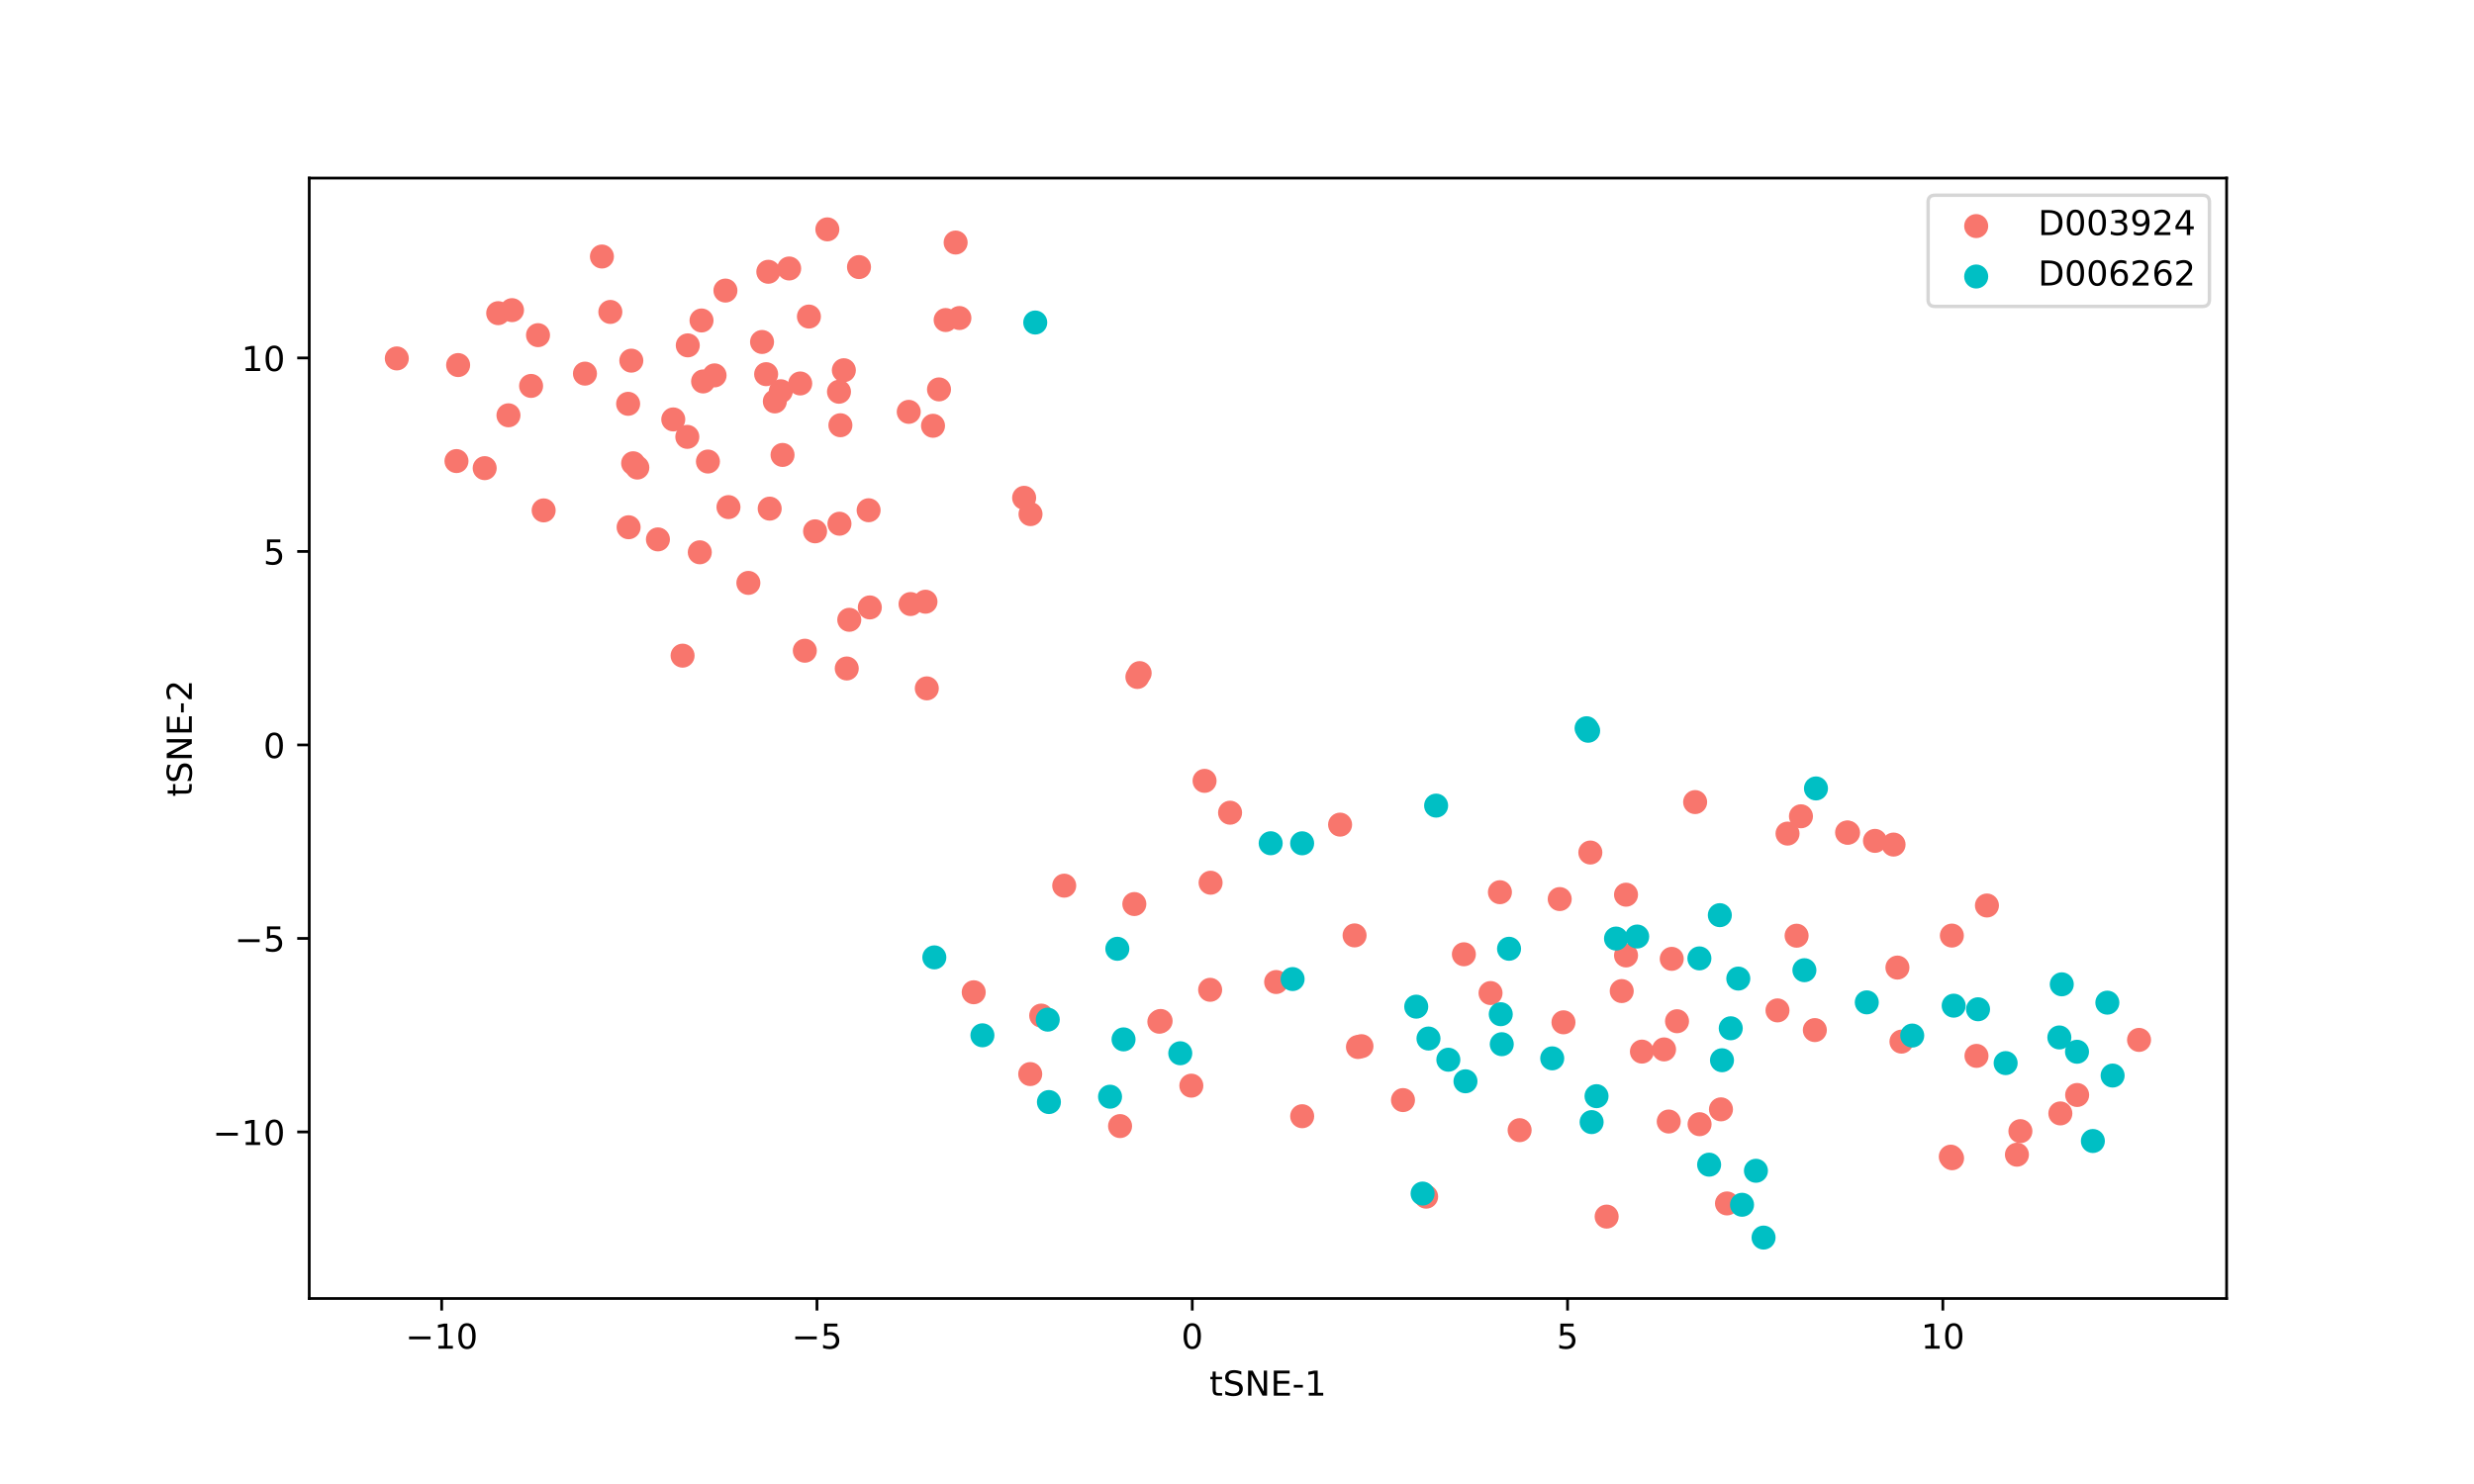 <?xml version="1.0" encoding="utf-8" standalone="no"?>
<!DOCTYPE svg PUBLIC "-//W3C//DTD SVG 1.1//EN"
  "http://www.w3.org/Graphics/SVG/1.1/DTD/svg11.dtd">
<!-- Created with matplotlib (https://matplotlib.org/) -->
<svg height="432pt" version="1.1" viewBox="0 0 720 432" width="720pt" xmlns="http://www.w3.org/2000/svg" xmlns:xlink="http://www.w3.org/1999/xlink">
 <defs>
  <style type="text/css">
*{stroke-linecap:butt;stroke-linejoin:round;}
  </style>
 </defs>
 <g id="figure_1">
  <g id="patch_1">
   <path d="M 0 432 
L 720 432 
L 720 0 
L 0 0 
z
" style="fill:#ffffff;"/>
  </g>
  <g id="axes_1">
   <g id="patch_2">
    <path d="M 90 378 
L 648 378 
L 648 51.84 
L 90 51.84 
z
" style="fill:#ffffff;"/>
   </g>
   <g id="PathCollection_1">
    <defs>
     <path d="M 0 3 
C 0.796 3 1.559 2.684 2.121 2.121 
C 2.684 1.559 3 0.796 3 0 
C 3 -0.796 2.684 -1.559 2.121 -2.121 
C 1.559 -2.684 0.796 -3 0 -3 
C -0.796 -3 -1.559 -2.684 -2.121 -2.121 
C -2.684 -1.559 -3 -0.796 -3 0 
C -3 0.796 -2.684 1.559 -2.121 2.121 
C -1.559 2.684 -0.796 3 0 3 
z
" id="m3870854f27" style="stroke:#f8766d;"/>
    </defs>
    <g clip-path="url(#pc61fa026aa)">
     <use style="fill:#f8766d;stroke:#f8766d;" x="253.14" xlink:href="#m3870854f27" y="176.824"/>
     <use style="fill:#f8766d;stroke:#f8766d;" x="275.207" xlink:href="#m3870854f27" y="93.163"/>
     <use style="fill:#f8766d;stroke:#f8766d;" x="299.908" xlink:href="#m3870854f27" y="149.665"/>
     <use style="fill:#f8766d;stroke:#f8766d;" x="217.796" xlink:href="#m3870854f27" y="169.686"/>
     <use style="fill:#f8766d;stroke:#f8766d;" x="244.166" xlink:href="#m3870854f27" y="114.039"/>
     <use style="fill:#f8766d;stroke:#f8766d;" x="177.625" xlink:href="#m3870854f27" y="90.803"/>
     <use style="fill:#f8766d;stroke:#f8766d;" x="147.976" xlink:href="#m3870854f27" y="120.895"/>
     <use style="fill:#f8766d;stroke:#f8766d;" x="182.804" xlink:href="#m3870854f27" y="117.551"/>
     <use style="fill:#f8766d;stroke:#f8766d;" x="252.79" xlink:href="#m3870854f27" y="148.535"/>
     <use style="fill:#f8766d;stroke:#f8766d;" x="170.239" xlink:href="#m3870854f27" y="108.763"/>
     <use style="fill:#f8766d;stroke:#f8766d;" x="144.988" xlink:href="#m3870854f27" y="91.165"/>
     <use style="fill:#f8766d;stroke:#f8766d;" x="132.847" xlink:href="#m3870854f27" y="134.22"/>
     <use style="fill:#f8766d;stroke:#f8766d;" x="224" xlink:href="#m3870854f27" y="148.067"/>
     <use style="fill:#f8766d;stroke:#f8766d;" x="225.498" xlink:href="#m3870854f27" y="116.855"/>
     <use style="fill:#f8766d;stroke:#f8766d;" x="154.562" xlink:href="#m3870854f27" y="112.342"/>
     <use style="fill:#f8766d;stroke:#f8766d;" x="227.237" xlink:href="#m3870854f27" y="113.895"/>
     <use style="fill:#f8766d;stroke:#f8766d;" x="244.58" xlink:href="#m3870854f27" y="123.788"/>
     <use style="fill:#f8766d;stroke:#f8766d;" x="222.969" xlink:href="#m3870854f27" y="108.922"/>
     <use style="fill:#f8766d;stroke:#f8766d;" x="206.028" xlink:href="#m3870854f27" y="134.354"/>
     <use style="fill:#f8766d;stroke:#f8766d;" x="204.161" xlink:href="#m3870854f27" y="93.293"/>
     <use style="fill:#f8766d;stroke:#f8766d;" x="203.66" xlink:href="#m3870854f27" y="160.777"/>
     <use style="fill:#f8766d;stroke:#f8766d;" x="133.327" xlink:href="#m3870854f27" y="106.271"/>
     <use style="fill:#f8766d;stroke:#f8766d;" x="191.475" xlink:href="#m3870854f27" y="157.021"/>
     <use style="fill:#f8766d;stroke:#f8766d;" x="269.724" xlink:href="#m3870854f27" y="200.389"/>
     <use style="fill:#f8766d;stroke:#f8766d;" x="198.651" xlink:href="#m3870854f27" y="190.864"/>
     <use style="fill:#f8766d;stroke:#f8766d;" x="211.119" xlink:href="#m3870854f27" y="84.585"/>
     <use style="fill:#f8766d;stroke:#f8766d;" x="237.213" xlink:href="#m3870854f27" y="154.672"/>
     <use style="fill:#f8766d;stroke:#f8766d;" x="331.67" xlink:href="#m3870854f27" y="195.947"/>
     <use style="fill:#f8766d;stroke:#f8766d;" x="269.34" xlink:href="#m3870854f27" y="175.161"/>
     <use style="fill:#f8766d;stroke:#f8766d;" x="264.996" xlink:href="#m3870854f27" y="175.84"/>
     <use style="fill:#f8766d;stroke:#f8766d;" x="212.007" xlink:href="#m3870854f27" y="147.621"/>
     <use style="fill:#f8766d;stroke:#f8766d;" x="221.776" xlink:href="#m3870854f27" y="99.551"/>
     <use style="fill:#f8766d;stroke:#f8766d;" x="279.21" xlink:href="#m3870854f27" y="92.579"/>
     <use style="fill:#f8766d;stroke:#f8766d;" x="235.417" xlink:href="#m3870854f27" y="92.152"/>
     <use style="fill:#f8766d;stroke:#f8766d;" x="232.886" xlink:href="#m3870854f27" y="111.628"/>
     <use style="fill:#f8766d;stroke:#f8766d;" x="278.117" xlink:href="#m3870854f27" y="70.603"/>
     <use style="fill:#f8766d;stroke:#f8766d;" x="183.728" xlink:href="#m3870854f27" y="104.983"/>
     <use style="fill:#f8766d;stroke:#f8766d;" x="200.027" xlink:href="#m3870854f27" y="127.174"/>
     <use style="fill:#f8766d;stroke:#f8766d;" x="244.306" xlink:href="#m3870854f27" y="152.459"/>
     <use style="fill:#f8766d;stroke:#f8766d;" x="271.532" xlink:href="#m3870854f27" y="123.947"/>
     <use style="fill:#f8766d;stroke:#f8766d;" x="195.941" xlink:href="#m3870854f27" y="122.096"/>
     <use style="fill:#f8766d;stroke:#f8766d;" x="245.583" xlink:href="#m3870854f27" y="107.777"/>
     <use style="fill:#f8766d;stroke:#f8766d;" x="234.222" xlink:href="#m3870854f27" y="189.427"/>
     <use style="fill:#f8766d;stroke:#f8766d;" x="227.741" xlink:href="#m3870854f27" y="132.434"/>
     <use style="fill:#f8766d;stroke:#f8766d;" x="184.262" xlink:href="#m3870854f27" y="134.857"/>
     <use style="fill:#f8766d;stroke:#f8766d;" x="247.159" xlink:href="#m3870854f27" y="180.428"/>
     <use style="fill:#f8766d;stroke:#f8766d;" x="207.96" xlink:href="#m3870854f27" y="109.273"/>
     <use style="fill:#f8766d;stroke:#f8766d;" x="141.055" xlink:href="#m3870854f27" y="136.282"/>
     <use style="fill:#f8766d;stroke:#f8766d;" x="298.052" xlink:href="#m3870854f27" y="144.915"/>
     <use style="fill:#f8766d;stroke:#f8766d;" x="264.471" xlink:href="#m3870854f27" y="119.893"/>
     <use style="fill:#f8766d;stroke:#f8766d;" x="223.602" xlink:href="#m3870854f27" y="79.115"/>
     <use style="fill:#f8766d;stroke:#f8766d;" x="175.177" xlink:href="#m3870854f27" y="74.675"/>
     <use style="fill:#f8766d;stroke:#f8766d;" x="204.619" xlink:href="#m3870854f27" y="111.041"/>
     <use style="fill:#f8766d;stroke:#f8766d;" x="229.67" xlink:href="#m3870854f27" y="78.158"/>
     <use style="fill:#f8766d;stroke:#f8766d;" x="185.481" xlink:href="#m3870854f27" y="136.113"/>
     <use style="fill:#f8766d;stroke:#f8766d;" x="249.993" xlink:href="#m3870854f27" y="77.743"/>
     <use style="fill:#f8766d;stroke:#f8766d;" x="200.161" xlink:href="#m3870854f27" y="100.537"/>
     <use style="fill:#f8766d;stroke:#f8766d;" x="158.219" xlink:href="#m3870854f27" y="148.578"/>
     <use style="fill:#f8766d;stroke:#f8766d;" x="156.577" xlink:href="#m3870854f27" y="97.566"/>
     <use style="fill:#f8766d;stroke:#f8766d;" x="149.01" xlink:href="#m3870854f27" y="90.283"/>
     <use style="fill:#f8766d;stroke:#f8766d;" x="182.944" xlink:href="#m3870854f27" y="153.485"/>
     <use style="fill:#f8766d;stroke:#f8766d;" x="115.481" xlink:href="#m3870854f27" y="104.341"/>
     <use style="fill:#f8766d;stroke:#f8766d;" x="273.274" xlink:href="#m3870854f27" y="113.357"/>
     <use style="fill:#f8766d;stroke:#f8766d;" x="246.427" xlink:href="#m3870854f27" y="194.601"/>
     <use style="fill:#f8766d;stroke:#f8766d;" x="240.782" xlink:href="#m3870854f27" y="66.769"/>
     <use style="fill:#f8766d;stroke:#f8766d;" x="309.715" xlink:href="#m3870854f27" y="257.821"/>
     <use style="fill:#f8766d;stroke:#f8766d;" x="352.185" xlink:href="#m3870854f27" y="288.138"/>
     <use style="fill:#f8766d;stroke:#f8766d;" x="303.021" xlink:href="#m3870854f27" y="295.644"/>
     <use style="fill:#f8766d;stroke:#f8766d;" x="552.202" xlink:href="#m3870854f27" y="281.666"/>
     <use style="fill:#f8766d;stroke:#f8766d;" x="415.041" xlink:href="#m3870854f27" y="348.353"/>
     <use style="fill:#f8766d;stroke:#f8766d;" x="502.599" xlink:href="#m3870854f27" y="350.328"/>
     <use style="fill:#f8766d;stroke:#f8766d;" x="408.307" xlink:href="#m3870854f27" y="320.239"/>
     <use style="fill:#f8766d;stroke:#f8766d;" x="473.216" xlink:href="#m3870854f27" y="260.451"/>
     <use style="fill:#f8766d;stroke:#f8766d;" x="337.768" xlink:href="#m3870854f27" y="297.21"/>
     <use style="fill:#f8766d;stroke:#f8766d;" x="537.838" xlink:href="#m3870854f27" y="242.408"/>
     <use style="fill:#f8766d;stroke:#f8766d;" x="500.846" xlink:href="#m3870854f27" y="322.934"/>
     <use style="fill:#f8766d;stroke:#f8766d;" x="337.403" xlink:href="#m3870854f27" y="297.435"/>
     <use style="fill:#f8766d;stroke:#f8766d;" x="568.105" xlink:href="#m3870854f27" y="337.167"/>
     <use style="fill:#f8766d;stroke:#f8766d;" x="520.223" xlink:href="#m3870854f27" y="242.663"/>
     <use style="fill:#f8766d;stroke:#f8766d;" x="522.86" xlink:href="#m3870854f27" y="272.388"/>
     <use style="fill:#f8766d;stroke:#f8766d;" x="357.985" xlink:href="#m3870854f27" y="236.582"/>
     <use style="fill:#f8766d;stroke:#f8766d;" x="396.227" xlink:href="#m3870854f27" y="304.547"/>
     <use style="fill:#f8766d;stroke:#f8766d;" x="473.22" xlink:href="#m3870854f27" y="278.131"/>
     <use style="fill:#f8766d;stroke:#f8766d;" x="346.713" xlink:href="#m3870854f27" y="316.04"/>
     <use style="fill:#f8766d;stroke:#f8766d;" x="486.52" xlink:href="#m3870854f27" y="279.126"/>
     <use style="fill:#f8766d;stroke:#f8766d;" x="586.979" xlink:href="#m3870854f27" y="336.134"/>
     <use style="fill:#f8766d;stroke:#f8766d;" x="453.918" xlink:href="#m3870854f27" y="261.723"/>
     <use style="fill:#f8766d;stroke:#f8766d;" x="622.519" xlink:href="#m3870854f27" y="302.723"/>
     <use style="fill:#f8766d;stroke:#f8766d;" x="299.823" xlink:href="#m3870854f27" y="312.667"/>
     <use style="fill:#f8766d;stroke:#f8766d;" x="433.789" xlink:href="#m3870854f27" y="289.082"/>
     <use style="fill:#f8766d;stroke:#f8766d;" x="578.252" xlink:href="#m3870854f27" y="263.596"/>
     <use style="fill:#f8766d;stroke:#f8766d;" x="331.011" xlink:href="#m3870854f27" y="197.066"/>
     <use style="fill:#f8766d;stroke:#f8766d;" x="462.834" xlink:href="#m3870854f27" y="248.173"/>
     <use style="fill:#f8766d;stroke:#f8766d;" x="426.028" xlink:href="#m3870854f27" y="277.796"/>
     <use style="fill:#f8766d;stroke:#f8766d;" x="524.127" xlink:href="#m3870854f27" y="237.625"/>
     <use style="fill:#f8766d;stroke:#f8766d;" x="325.969" xlink:href="#m3870854f27" y="327.808"/>
     <use style="fill:#f8766d;stroke:#f8766d;" x="455.011" xlink:href="#m3870854f27" y="297.602"/>
     <use style="fill:#f8766d;stroke:#f8766d;" x="553.374" xlink:href="#m3870854f27" y="303.221"/>
     <use style="fill:#f8766d;stroke:#f8766d;" x="493.33" xlink:href="#m3870854f27" y="233.491"/>
     <use style="fill:#f8766d;stroke:#f8766d;" x="517.299" xlink:href="#m3870854f27" y="294.134"/>
     <use style="fill:#f8766d;stroke:#f8766d;" x="395.2" xlink:href="#m3870854f27" y="304.786"/>
     <use style="fill:#f8766d;stroke:#f8766d;" x="352.318" xlink:href="#m3870854f27" y="256.966"/>
     <use style="fill:#f8766d;stroke:#f8766d;" x="283.379" xlink:href="#m3870854f27" y="288.852"/>
     <use style="fill:#f8766d;stroke:#f8766d;" x="394.218" xlink:href="#m3870854f27" y="272.301"/>
     <use style="fill:#f8766d;stroke:#f8766d;" x="442.254" xlink:href="#m3870854f27" y="328.998"/>
     <use style="fill:#f8766d;stroke:#f8766d;" x="604.507" xlink:href="#m3870854f27" y="318.757"/>
     <use style="fill:#f8766d;stroke:#f8766d;" x="378.968" xlink:href="#m3870854f27" y="324.937"/>
     <use style="fill:#f8766d;stroke:#f8766d;" x="528.166" xlink:href="#m3870854f27" y="299.865"/>
     <use style="fill:#f8766d;stroke:#f8766d;" x="350.562" xlink:href="#m3870854f27" y="227.313"/>
     <use style="fill:#f8766d;stroke:#f8766d;" x="599.618" xlink:href="#m3870854f27" y="324.122"/>
     <use style="fill:#f8766d;stroke:#f8766d;" x="567.73" xlink:href="#m3870854f27" y="336.71"/>
     <use style="fill:#f8766d;stroke:#f8766d;" x="471.967" xlink:href="#m3870854f27" y="288.506"/>
     <use style="fill:#f8766d;stroke:#f8766d;" x="390.002" xlink:href="#m3870854f27" y="240.054"/>
     <use style="fill:#f8766d;stroke:#f8766d;" x="330.121" xlink:href="#m3870854f27" y="263.173"/>
     <use style="fill:#f8766d;stroke:#f8766d;" x="575.211" xlink:href="#m3870854f27" y="307.372"/>
     <use style="fill:#f8766d;stroke:#f8766d;" x="568.042" xlink:href="#m3870854f27" y="272.352"/>
     <use style="fill:#f8766d;stroke:#f8766d;" x="587.989" xlink:href="#m3870854f27" y="329.283"/>
     <use style="fill:#f8766d;stroke:#f8766d;" x="436.518" xlink:href="#m3870854f27" y="259.726"/>
     <use style="fill:#f8766d;stroke:#f8766d;" x="551.076" xlink:href="#m3870854f27" y="245.859"/>
     <use style="fill:#f8766d;stroke:#f8766d;" x="488.061" xlink:href="#m3870854f27" y="297.285"/>
     <use style="fill:#f8766d;stroke:#f8766d;" x="485.648" xlink:href="#m3870854f27" y="326.48"/>
     <use style="fill:#f8766d;stroke:#f8766d;" x="494.624" xlink:href="#m3870854f27" y="327.261"/>
     <use style="fill:#f8766d;stroke:#f8766d;" x="537.556" xlink:href="#m3870854f27" y="242.352"/>
     <use style="fill:#f8766d;stroke:#f8766d;" x="484.284" xlink:href="#m3870854f27" y="305.491"/>
     <use style="fill:#f8766d;stroke:#f8766d;" x="467.579" xlink:href="#m3870854f27" y="354.159"/>
     <use style="fill:#f8766d;stroke:#f8766d;" x="371.391" xlink:href="#m3870854f27" y="285.872"/>
     <use style="fill:#f8766d;stroke:#f8766d;" x="477.84" xlink:href="#m3870854f27" y="306.126"/>
     <use style="fill:#f8766d;stroke:#f8766d;" x="545.67" xlink:href="#m3870854f27" y="244.786"/>
    </g>
   </g>
   <g id="PathCollection_2">
    <defs>
     <path d="M 0 3 
C 0.796 3 1.559 2.684 2.121 2.121 
C 2.684 1.559 3 0.796 3 0 
C 3 -0.796 2.684 -1.559 2.121 -2.121 
C 1.559 -2.684 0.796 -3 0 -3 
C -0.796 -3 -1.559 -2.684 -2.121 -2.121 
C -2.684 -1.559 -3 -0.796 -3 0 
C -3 0.796 -2.684 1.559 -2.121 2.121 
C -1.559 2.684 -0.796 3 0 3 
z
" id="m4f0b0300e6" style="stroke:#00bfc4;"/>
    </defs>
    <g clip-path="url(#pc61fa026aa)">
     <use style="fill:#00bfc4;stroke:#00bfc4;" x="426.491" xlink:href="#m4f0b0300e6" y="314.77"/>
     <use style="fill:#00bfc4;stroke:#00bfc4;" x="271.916" xlink:href="#m4f0b0300e6" y="278.697"/>
     <use style="fill:#00bfc4;stroke:#00bfc4;" x="463.205" xlink:href="#m4f0b0300e6" y="326.649"/>
     <use style="fill:#00bfc4;stroke:#00bfc4;" x="600.032" xlink:href="#m4f0b0300e6" y="286.539"/>
     <use style="fill:#00bfc4;stroke:#00bfc4;" x="451.741" xlink:href="#m4f0b0300e6" y="308.091"/>
     <use style="fill:#00bfc4;stroke:#00bfc4;" x="378.958" xlink:href="#m4f0b0300e6" y="245.492"/>
     <use style="fill:#00bfc4;stroke:#00bfc4;" x="501.147" xlink:href="#m4f0b0300e6" y="308.642"/>
     <use style="fill:#00bfc4;stroke:#00bfc4;" x="437.054" xlink:href="#m4f0b0300e6" y="303.972"/>
     <use style="fill:#00bfc4;stroke:#00bfc4;" x="464.634" xlink:href="#m4f0b0300e6" y="319.099"/>
     <use style="fill:#00bfc4;stroke:#00bfc4;" x="609.081" xlink:href="#m4f0b0300e6" y="332.151"/>
     <use style="fill:#00bfc4;stroke:#00bfc4;" x="304.924" xlink:href="#m4f0b0300e6" y="296.825"/>
     <use style="fill:#00bfc4;stroke:#00bfc4;" x="343.49" xlink:href="#m4f0b0300e6" y="306.61"/>
     <use style="fill:#00bfc4;stroke:#00bfc4;" x="575.664" xlink:href="#m4f0b0300e6" y="293.803"/>
     <use style="fill:#00bfc4;stroke:#00bfc4;" x="505.891" xlink:href="#m4f0b0300e6" y="284.872"/>
     <use style="fill:#00bfc4;stroke:#00bfc4;" x="543.283" xlink:href="#m4f0b0300e6" y="291.793"/>
     <use style="fill:#00bfc4;stroke:#00bfc4;" x="325.174" xlink:href="#m4f0b0300e6" y="276.2"/>
     <use style="fill:#00bfc4;stroke:#00bfc4;" x="599.325" xlink:href="#m4f0b0300e6" y="302.008"/>
     <use style="fill:#00bfc4;stroke:#00bfc4;" x="305.264" xlink:href="#m4f0b0300e6" y="320.812"/>
     <use style="fill:#00bfc4;stroke:#00bfc4;" x="583.696" xlink:href="#m4f0b0300e6" y="309.475"/>
     <use style="fill:#00bfc4;stroke:#00bfc4;" x="436.762" xlink:href="#m4f0b0300e6" y="295.242"/>
     <use style="fill:#00bfc4;stroke:#00bfc4;" x="506.981" xlink:href="#m4f0b0300e6" y="350.715"/>
     <use style="fill:#00bfc4;stroke:#00bfc4;" x="470.308" xlink:href="#m4f0b0300e6" y="273.22"/>
     <use style="fill:#00bfc4;stroke:#00bfc4;" x="497.401" xlink:href="#m4f0b0300e6" y="339.04"/>
     <use style="fill:#00bfc4;stroke:#00bfc4;" x="376.184" xlink:href="#m4f0b0300e6" y="285.011"/>
     <use style="fill:#00bfc4;stroke:#00bfc4;" x="513.244" xlink:href="#m4f0b0300e6" y="360.265"/>
     <use style="fill:#00bfc4;stroke:#00bfc4;" x="500.516" xlink:href="#m4f0b0300e6" y="266.408"/>
     <use style="fill:#00bfc4;stroke:#00bfc4;" x="369.803" xlink:href="#m4f0b0300e6" y="245.474"/>
     <use style="fill:#00bfc4;stroke:#00bfc4;" x="415.727" xlink:href="#m4f0b0300e6" y="302.323"/>
     <use style="fill:#00bfc4;stroke:#00bfc4;" x="417.95" xlink:href="#m4f0b0300e6" y="234.517"/>
     <use style="fill:#00bfc4;stroke:#00bfc4;" x="301.284" xlink:href="#m4f0b0300e6" y="93.888"/>
     <use style="fill:#00bfc4;stroke:#00bfc4;" x="461.738" xlink:href="#m4f0b0300e6" y="211.994"/>
     <use style="fill:#00bfc4;stroke:#00bfc4;" x="414.011" xlink:href="#m4f0b0300e6" y="347.452"/>
     <use style="fill:#00bfc4;stroke:#00bfc4;" x="511.024" xlink:href="#m4f0b0300e6" y="340.82"/>
     <use style="fill:#00bfc4;stroke:#00bfc4;" x="285.91" xlink:href="#m4f0b0300e6" y="301.381"/>
     <use style="fill:#00bfc4;stroke:#00bfc4;" x="421.508" xlink:href="#m4f0b0300e6" y="308.494"/>
     <use style="fill:#00bfc4;stroke:#00bfc4;" x="462.192" xlink:href="#m4f0b0300e6" y="212.724"/>
     <use style="fill:#00bfc4;stroke:#00bfc4;" x="556.512" xlink:href="#m4f0b0300e6" y="301.454"/>
     <use style="fill:#00bfc4;stroke:#00bfc4;" x="476.466" xlink:href="#m4f0b0300e6" y="272.627"/>
     <use style="fill:#00bfc4;stroke:#00bfc4;" x="326.982" xlink:href="#m4f0b0300e6" y="302.571"/>
     <use style="fill:#00bfc4;stroke:#00bfc4;" x="494.571" xlink:href="#m4f0b0300e6" y="278.994"/>
     <use style="fill:#00bfc4;stroke:#00bfc4;" x="604.465" xlink:href="#m4f0b0300e6" y="306.173"/>
     <use style="fill:#00bfc4;stroke:#00bfc4;" x="323.054" xlink:href="#m4f0b0300e6" y="319.253"/>
     <use style="fill:#00bfc4;stroke:#00bfc4;" x="412.162" xlink:href="#m4f0b0300e6" y="293.043"/>
     <use style="fill:#00bfc4;stroke:#00bfc4;" x="525.128" xlink:href="#m4f0b0300e6" y="282.43"/>
     <use style="fill:#00bfc4;stroke:#00bfc4;" x="503.692" xlink:href="#m4f0b0300e6" y="299.337"/>
     <use style="fill:#00bfc4;stroke:#00bfc4;" x="528.498" xlink:href="#m4f0b0300e6" y="229.517"/>
     <use style="fill:#00bfc4;stroke:#00bfc4;" x="613.295" xlink:href="#m4f0b0300e6" y="291.876"/>
     <use style="fill:#00bfc4;stroke:#00bfc4;" x="568.574" xlink:href="#m4f0b0300e6" y="292.754"/>
     <use style="fill:#00bfc4;stroke:#00bfc4;" x="614.83" xlink:href="#m4f0b0300e6" y="313.101"/>
     <use style="fill:#00bfc4;stroke:#00bfc4;" x="439.172" xlink:href="#m4f0b0300e6" y="276.193"/>
    </g>
   </g>
   <g id="matplotlib.axis_1">
    <g id="xtick_1">
     <g id="line2d_1">
      <defs>
       <path d="M 0 0 
L 0 3.5 
" id="mba41d58482" style="stroke:#000000;stroke-width:0.8;"/>
      </defs>
      <g>
       <use style="stroke:#000000;stroke-width:0.8;" x="128.538" xlink:href="#mba41d58482" y="378"/>
      </g>
     </g>
     <g id="text_1">
      <!-- −10 -->
      <defs>
       <path d="M 10.594 35.5 
L 73.188 35.5 
L 73.188 27.203 
L 10.594 27.203 
z
" id="DejaVuSans-8722"/>
       <path d="M 12.406 8.297 
L 28.516 8.297 
L 28.516 63.922 
L 10.984 60.406 
L 10.984 69.391 
L 28.422 72.906 
L 38.281 72.906 
L 38.281 8.297 
L 54.391 8.297 
L 54.391 0 
L 12.406 0 
z
" id="DejaVuSans-49"/>
       <path d="M 31.781 66.406 
Q 24.172 66.406 20.328 58.906 
Q 16.5 51.422 16.5 36.375 
Q 16.5 21.391 20.328 13.891 
Q 24.172 6.391 31.781 6.391 
Q 39.453 6.391 43.281 13.891 
Q 47.125 21.391 47.125 36.375 
Q 47.125 51.422 43.281 58.906 
Q 39.453 66.406 31.781 66.406 
z
M 31.781 74.219 
Q 44.047 74.219 50.516 64.516 
Q 56.984 54.828 56.984 36.375 
Q 56.984 17.969 50.516 8.266 
Q 44.047 -1.422 31.781 -1.422 
Q 19.531 -1.422 13.062 8.266 
Q 6.594 17.969 6.594 36.375 
Q 6.594 54.828 13.062 64.516 
Q 19.531 74.219 31.781 74.219 
z
" id="DejaVuSans-48"/>
      </defs>
      <g transform="translate(117.986 392.598)scale(0.1 -0.1)">
       <use xlink:href="#DejaVuSans-8722"/>
       <use x="83.789" xlink:href="#DejaVuSans-49"/>
       <use x="147.412" xlink:href="#DejaVuSans-48"/>
      </g>
     </g>
    </g>
    <g id="xtick_2">
     <g id="line2d_2">
      <g>
       <use style="stroke:#000000;stroke-width:0.8;" x="237.758" xlink:href="#mba41d58482" y="378"/>
      </g>
     </g>
     <g id="text_2">
      <!-- −5 -->
      <defs>
       <path d="M 10.797 72.906 
L 49.516 72.906 
L 49.516 64.594 
L 19.828 64.594 
L 19.828 46.734 
Q 21.969 47.469 24.109 47.828 
Q 26.266 48.188 28.422 48.188 
Q 40.625 48.188 47.75 41.5 
Q 54.891 34.812 54.891 23.391 
Q 54.891 11.625 47.562 5.094 
Q 40.234 -1.422 26.906 -1.422 
Q 22.312 -1.422 17.547 -0.641 
Q 12.797 0.141 7.719 1.703 
L 7.719 11.625 
Q 12.109 9.234 16.797 8.062 
Q 21.484 6.891 26.703 6.891 
Q 35.156 6.891 40.078 11.328 
Q 45.016 15.766 45.016 23.391 
Q 45.016 31 40.078 35.438 
Q 35.156 39.891 26.703 39.891 
Q 22.75 39.891 18.812 39.016 
Q 14.891 38.141 10.797 36.281 
z
" id="DejaVuSans-53"/>
      </defs>
      <g transform="translate(230.387 392.598)scale(0.1 -0.1)">
       <use xlink:href="#DejaVuSans-8722"/>
       <use x="83.789" xlink:href="#DejaVuSans-53"/>
      </g>
     </g>
    </g>
    <g id="xtick_3">
     <g id="line2d_3">
      <g>
       <use style="stroke:#000000;stroke-width:0.8;" x="346.979" xlink:href="#mba41d58482" y="378"/>
      </g>
     </g>
     <g id="text_3">
      <!-- 0 -->
      <g transform="translate(343.798 392.598)scale(0.1 -0.1)">
       <use xlink:href="#DejaVuSans-48"/>
      </g>
     </g>
    </g>
    <g id="xtick_4">
     <g id="line2d_4">
      <g>
       <use style="stroke:#000000;stroke-width:0.8;" x="456.199" xlink:href="#mba41d58482" y="378"/>
      </g>
     </g>
     <g id="text_4">
      <!-- 5 -->
      <g transform="translate(453.018 392.598)scale(0.1 -0.1)">
       <use xlink:href="#DejaVuSans-53"/>
      </g>
     </g>
    </g>
    <g id="xtick_5">
     <g id="line2d_5">
      <g>
       <use style="stroke:#000000;stroke-width:0.8;" x="565.419" xlink:href="#mba41d58482" y="378"/>
      </g>
     </g>
     <g id="text_5">
      <!-- 10 -->
      <g transform="translate(559.057 392.598)scale(0.1 -0.1)">
       <use xlink:href="#DejaVuSans-49"/>
       <use x="63.623" xlink:href="#DejaVuSans-48"/>
      </g>
     </g>
    </g>
    <g id="text_6">
     <!-- tSNE-1 -->
     <defs>
      <path d="M 18.312 70.219 
L 18.312 54.688 
L 36.812 54.688 
L 36.812 47.703 
L 18.312 47.703 
L 18.312 18.016 
Q 18.312 11.328 20.141 9.422 
Q 21.969 7.516 27.594 7.516 
L 36.812 7.516 
L 36.812 0 
L 27.594 0 
Q 17.188 0 13.234 3.875 
Q 9.281 7.766 9.281 18.016 
L 9.281 47.703 
L 2.688 47.703 
L 2.688 54.688 
L 9.281 54.688 
L 9.281 70.219 
z
" id="DejaVuSans-116"/>
      <path d="M 53.516 70.516 
L 53.516 60.891 
Q 47.906 63.578 42.922 64.891 
Q 37.938 66.219 33.297 66.219 
Q 25.25 66.219 20.875 63.094 
Q 16.5 59.969 16.5 54.203 
Q 16.5 49.359 19.406 46.891 
Q 22.312 44.438 30.422 42.922 
L 36.375 41.703 
Q 47.406 39.594 52.656 34.297 
Q 57.906 29 57.906 20.125 
Q 57.906 9.516 50.797 4.047 
Q 43.703 -1.422 29.984 -1.422 
Q 24.812 -1.422 18.969 -0.25 
Q 13.141 0.922 6.891 3.219 
L 6.891 13.375 
Q 12.891 10.016 18.656 8.297 
Q 24.422 6.594 29.984 6.594 
Q 38.422 6.594 43.016 9.906 
Q 47.609 13.234 47.609 19.391 
Q 47.609 24.75 44.312 27.781 
Q 41.016 30.812 33.5 32.328 
L 27.484 33.5 
Q 16.453 35.688 11.516 40.375 
Q 6.594 45.062 6.594 53.422 
Q 6.594 63.094 13.406 68.656 
Q 20.219 74.219 32.172 74.219 
Q 37.312 74.219 42.625 73.281 
Q 47.953 72.359 53.516 70.516 
z
" id="DejaVuSans-83"/>
      <path d="M 9.812 72.906 
L 23.094 72.906 
L 55.422 11.922 
L 55.422 72.906 
L 64.984 72.906 
L 64.984 0 
L 51.703 0 
L 19.391 60.984 
L 19.391 0 
L 9.812 0 
z
" id="DejaVuSans-78"/>
      <path d="M 9.812 72.906 
L 55.906 72.906 
L 55.906 64.594 
L 19.672 64.594 
L 19.672 43.016 
L 54.391 43.016 
L 54.391 34.719 
L 19.672 34.719 
L 19.672 8.297 
L 56.781 8.297 
L 56.781 0 
L 9.812 0 
z
" id="DejaVuSans-69"/>
      <path d="M 4.891 31.391 
L 31.203 31.391 
L 31.203 23.391 
L 4.891 23.391 
z
" id="DejaVuSans-45"/>
     </defs>
     <g transform="translate(351.98 406.277)scale(0.1 -0.1)">
      <use xlink:href="#DejaVuSans-116"/>
      <use x="39.209" xlink:href="#DejaVuSans-83"/>
      <use x="102.686" xlink:href="#DejaVuSans-78"/>
      <use x="177.49" xlink:href="#DejaVuSans-69"/>
      <use x="240.674" xlink:href="#DejaVuSans-45"/>
      <use x="276.758" xlink:href="#DejaVuSans-49"/>
     </g>
    </g>
   </g>
   <g id="matplotlib.axis_2">
    <g id="ytick_1">
     <g id="line2d_6">
      <defs>
       <path d="M 0 0 
L -3.5 0 
" id="mfb0eaae859" style="stroke:#000000;stroke-width:0.8;"/>
      </defs>
      <g>
       <use style="stroke:#000000;stroke-width:0.8;" x="90" xlink:href="#mfb0eaae859" y="329.51"/>
      </g>
     </g>
     <g id="text_7">
      <!-- −10 -->
      <g transform="translate(61.895 333.309)scale(0.1 -0.1)">
       <use xlink:href="#DejaVuSans-8722"/>
       <use x="83.789" xlink:href="#DejaVuSans-49"/>
       <use x="147.412" xlink:href="#DejaVuSans-48"/>
      </g>
     </g>
    </g>
    <g id="ytick_2">
     <g id="line2d_7">
      <g>
       <use style="stroke:#000000;stroke-width:0.8;" x="90" xlink:href="#mfb0eaae859" y="273.183"/>
      </g>
     </g>
     <g id="text_8">
      <!-- −5 -->
      <g transform="translate(68.258 276.982)scale(0.1 -0.1)">
       <use xlink:href="#DejaVuSans-8722"/>
       <use x="83.789" xlink:href="#DejaVuSans-53"/>
      </g>
     </g>
    </g>
    <g id="ytick_3">
     <g id="line2d_8">
      <g>
       <use style="stroke:#000000;stroke-width:0.8;" x="90" xlink:href="#mfb0eaae859" y="216.856"/>
      </g>
     </g>
     <g id="text_9">
      <!-- 0 -->
      <g transform="translate(76.638 220.655)scale(0.1 -0.1)">
       <use xlink:href="#DejaVuSans-48"/>
      </g>
     </g>
    </g>
    <g id="ytick_4">
     <g id="line2d_9">
      <g>
       <use style="stroke:#000000;stroke-width:0.8;" x="90" xlink:href="#mfb0eaae859" y="160.529"/>
      </g>
     </g>
     <g id="text_10">
      <!-- 5 -->
      <g transform="translate(76.638 164.329)scale(0.1 -0.1)">
       <use xlink:href="#DejaVuSans-53"/>
      </g>
     </g>
    </g>
    <g id="ytick_5">
     <g id="line2d_10">
      <g>
       <use style="stroke:#000000;stroke-width:0.8;" x="90" xlink:href="#mfb0eaae859" y="104.203"/>
      </g>
     </g>
     <g id="text_11">
      <!-- 10 -->
      <g transform="translate(70.275 108.002)scale(0.1 -0.1)">
       <use xlink:href="#DejaVuSans-49"/>
       <use x="63.623" xlink:href="#DejaVuSans-48"/>
      </g>
     </g>
    </g>
    <g id="text_12">
     <!-- tSNE-2 -->
     <defs>
      <path d="M 19.188 8.297 
L 53.609 8.297 
L 53.609 0 
L 7.328 0 
L 7.328 8.297 
Q 12.938 14.109 22.625 23.891 
Q 32.328 33.688 34.812 36.531 
Q 39.547 41.844 41.422 45.531 
Q 43.312 49.219 43.312 52.781 
Q 43.312 58.594 39.234 62.25 
Q 35.156 65.922 28.609 65.922 
Q 23.969 65.922 18.812 64.312 
Q 13.672 62.703 7.812 59.422 
L 7.812 69.391 
Q 13.766 71.781 18.938 73 
Q 24.125 74.219 28.422 74.219 
Q 39.75 74.219 46.484 68.547 
Q 53.219 62.891 53.219 53.422 
Q 53.219 48.922 51.531 44.891 
Q 49.859 40.875 45.406 35.406 
Q 44.188 33.984 37.641 27.219 
Q 31.109 20.453 19.188 8.297 
z
" id="DejaVuSans-50"/>
     </defs>
     <g transform="translate(55.816 231.94)rotate(-90)scale(0.1 -0.1)">
      <use xlink:href="#DejaVuSans-116"/>
      <use x="39.209" xlink:href="#DejaVuSans-83"/>
      <use x="102.686" xlink:href="#DejaVuSans-78"/>
      <use x="177.49" xlink:href="#DejaVuSans-69"/>
      <use x="240.674" xlink:href="#DejaVuSans-45"/>
      <use x="276.758" xlink:href="#DejaVuSans-50"/>
     </g>
    </g>
   </g>
   <g id="patch_3">
    <path d="M 90 378 
L 90 51.84 
" style="fill:none;stroke:#000000;stroke-linecap:square;stroke-linejoin:miter;stroke-width:0.8;"/>
   </g>
   <g id="patch_4">
    <path d="M 648 378 
L 648 51.84 
" style="fill:none;stroke:#000000;stroke-linecap:square;stroke-linejoin:miter;stroke-width:0.8;"/>
   </g>
   <g id="patch_5">
    <path d="M 90 378 
L 648 378 
" style="fill:none;stroke:#000000;stroke-linecap:square;stroke-linejoin:miter;stroke-width:0.8;"/>
   </g>
   <g id="patch_6">
    <path d="M 90 51.84 
L 648 51.84 
" style="fill:none;stroke:#000000;stroke-linecap:square;stroke-linejoin:miter;stroke-width:0.8;"/>
   </g>
   <g id="legend_1">
    <g id="patch_7">
     <path d="M 563.125 89.196 
L 641 89.196 
Q 643 89.196 643 87.196 
L 643 58.84 
Q 643 56.84 641 56.84 
L 563.125 56.84 
Q 561.125 56.84 561.125 58.84 
L 561.125 87.196 
Q 561.125 89.196 563.125 89.196 
z
" style="fill:#ffffff;opacity:0.8;stroke:#cccccc;stroke-linejoin:miter;"/>
    </g>
    <g id="PathCollection_3">
     <g>
      <use style="fill:#f8766d;stroke:#f8766d;" x="575.125" xlink:href="#m3870854f27" y="65.813"/>
     </g>
    </g>
    <g id="text_13">
     <!-- D003924 -->
     <defs>
      <path d="M 19.672 64.797 
L 19.672 8.109 
L 31.594 8.109 
Q 46.688 8.109 53.688 14.938 
Q 60.688 21.781 60.688 36.531 
Q 60.688 51.172 53.688 57.984 
Q 46.688 64.797 31.594 64.797 
z
M 9.812 72.906 
L 30.078 72.906 
Q 51.266 72.906 61.172 64.094 
Q 71.094 55.281 71.094 36.531 
Q 71.094 17.672 61.125 8.828 
Q 51.172 0 30.078 0 
L 9.812 0 
z
" id="DejaVuSans-68"/>
      <path d="M 40.578 39.312 
Q 47.656 37.797 51.625 33 
Q 55.609 28.219 55.609 21.188 
Q 55.609 10.406 48.188 4.484 
Q 40.766 -1.422 27.094 -1.422 
Q 22.516 -1.422 17.656 -0.516 
Q 12.797 0.391 7.625 2.203 
L 7.625 11.719 
Q 11.719 9.328 16.594 8.109 
Q 21.484 6.891 26.812 6.891 
Q 36.078 6.891 40.938 10.547 
Q 45.797 14.203 45.797 21.188 
Q 45.797 27.641 41.281 31.266 
Q 36.766 34.906 28.719 34.906 
L 20.219 34.906 
L 20.219 43.016 
L 29.109 43.016 
Q 36.375 43.016 40.234 45.922 
Q 44.094 48.828 44.094 54.297 
Q 44.094 59.906 40.109 62.906 
Q 36.141 65.922 28.719 65.922 
Q 24.656 65.922 20.016 65.031 
Q 15.375 64.156 9.812 62.312 
L 9.812 71.094 
Q 15.438 72.656 20.344 73.438 
Q 25.25 74.219 29.594 74.219 
Q 40.828 74.219 47.359 69.109 
Q 53.906 64.016 53.906 55.328 
Q 53.906 49.266 50.438 45.094 
Q 46.969 40.922 40.578 39.312 
z
" id="DejaVuSans-51"/>
      <path d="M 10.984 1.516 
L 10.984 10.5 
Q 14.703 8.734 18.5 7.812 
Q 22.312 6.891 25.984 6.891 
Q 35.75 6.891 40.891 13.453 
Q 46.047 20.016 46.781 33.406 
Q 43.953 29.203 39.594 26.953 
Q 35.25 24.703 29.984 24.703 
Q 19.047 24.703 12.672 31.312 
Q 6.297 37.938 6.297 49.422 
Q 6.297 60.641 12.938 67.422 
Q 19.578 74.219 30.609 74.219 
Q 43.266 74.219 49.922 64.516 
Q 56.594 54.828 56.594 36.375 
Q 56.594 19.141 48.406 8.859 
Q 40.234 -1.422 26.422 -1.422 
Q 22.703 -1.422 18.891 -0.688 
Q 15.094 0.047 10.984 1.516 
z
M 30.609 32.422 
Q 37.25 32.422 41.125 36.953 
Q 45.016 41.5 45.016 49.422 
Q 45.016 57.281 41.125 61.844 
Q 37.25 66.406 30.609 66.406 
Q 23.969 66.406 20.094 61.844 
Q 16.219 57.281 16.219 49.422 
Q 16.219 41.5 20.094 36.953 
Q 23.969 32.422 30.609 32.422 
z
" id="DejaVuSans-57"/>
      <path d="M 37.797 64.312 
L 12.891 25.391 
L 37.797 25.391 
z
M 35.203 72.906 
L 47.609 72.906 
L 47.609 25.391 
L 58.016 25.391 
L 58.016 17.188 
L 47.609 17.188 
L 47.609 0 
L 37.797 0 
L 37.797 17.188 
L 4.891 17.188 
L 4.891 26.703 
z
" id="DejaVuSans-52"/>
     </defs>
     <g transform="translate(593.125 68.438)scale(0.1 -0.1)">
      <use xlink:href="#DejaVuSans-68"/>
      <use x="77.002" xlink:href="#DejaVuSans-48"/>
      <use x="140.625" xlink:href="#DejaVuSans-48"/>
      <use x="204.248" xlink:href="#DejaVuSans-51"/>
      <use x="267.871" xlink:href="#DejaVuSans-57"/>
      <use x="331.494" xlink:href="#DejaVuSans-50"/>
      <use x="395.117" xlink:href="#DejaVuSans-52"/>
     </g>
    </g>
    <g id="PathCollection_4">
     <g>
      <use style="fill:#00bfc4;stroke:#00bfc4;" x="575.125" xlink:href="#m4f0b0300e6" y="80.492"/>
     </g>
    </g>
    <g id="text_14">
     <!-- D006262 -->
     <defs>
      <path d="M 33.016 40.375 
Q 26.375 40.375 22.484 35.828 
Q 18.609 31.297 18.609 23.391 
Q 18.609 15.531 22.484 10.953 
Q 26.375 6.391 33.016 6.391 
Q 39.656 6.391 43.531 10.953 
Q 47.406 15.531 47.406 23.391 
Q 47.406 31.297 43.531 35.828 
Q 39.656 40.375 33.016 40.375 
z
M 52.594 71.297 
L 52.594 62.312 
Q 48.875 64.062 45.094 64.984 
Q 41.312 65.922 37.594 65.922 
Q 27.828 65.922 22.672 59.328 
Q 17.531 52.734 16.797 39.406 
Q 19.672 43.656 24.016 45.922 
Q 28.375 48.188 33.594 48.188 
Q 44.578 48.188 50.953 41.516 
Q 57.328 34.859 57.328 23.391 
Q 57.328 12.156 50.688 5.359 
Q 44.047 -1.422 33.016 -1.422 
Q 20.359 -1.422 13.672 8.266 
Q 6.984 17.969 6.984 36.375 
Q 6.984 53.656 15.188 63.938 
Q 23.391 74.219 37.203 74.219 
Q 40.922 74.219 44.703 73.484 
Q 48.484 72.75 52.594 71.297 
z
" id="DejaVuSans-54"/>
     </defs>
     <g transform="translate(593.125 83.117)scale(0.1 -0.1)">
      <use xlink:href="#DejaVuSans-68"/>
      <use x="77.002" xlink:href="#DejaVuSans-48"/>
      <use x="140.625" xlink:href="#DejaVuSans-48"/>
      <use x="204.248" xlink:href="#DejaVuSans-54"/>
      <use x="267.871" xlink:href="#DejaVuSans-50"/>
      <use x="331.494" xlink:href="#DejaVuSans-54"/>
      <use x="395.117" xlink:href="#DejaVuSans-50"/>
     </g>
    </g>
   </g>
  </g>
 </g>
 <defs>
  <clipPath id="pc61fa026aa">
   <rect height="326.16" width="558" x="90" y="51.84"/>
  </clipPath>
 </defs>
</svg>
